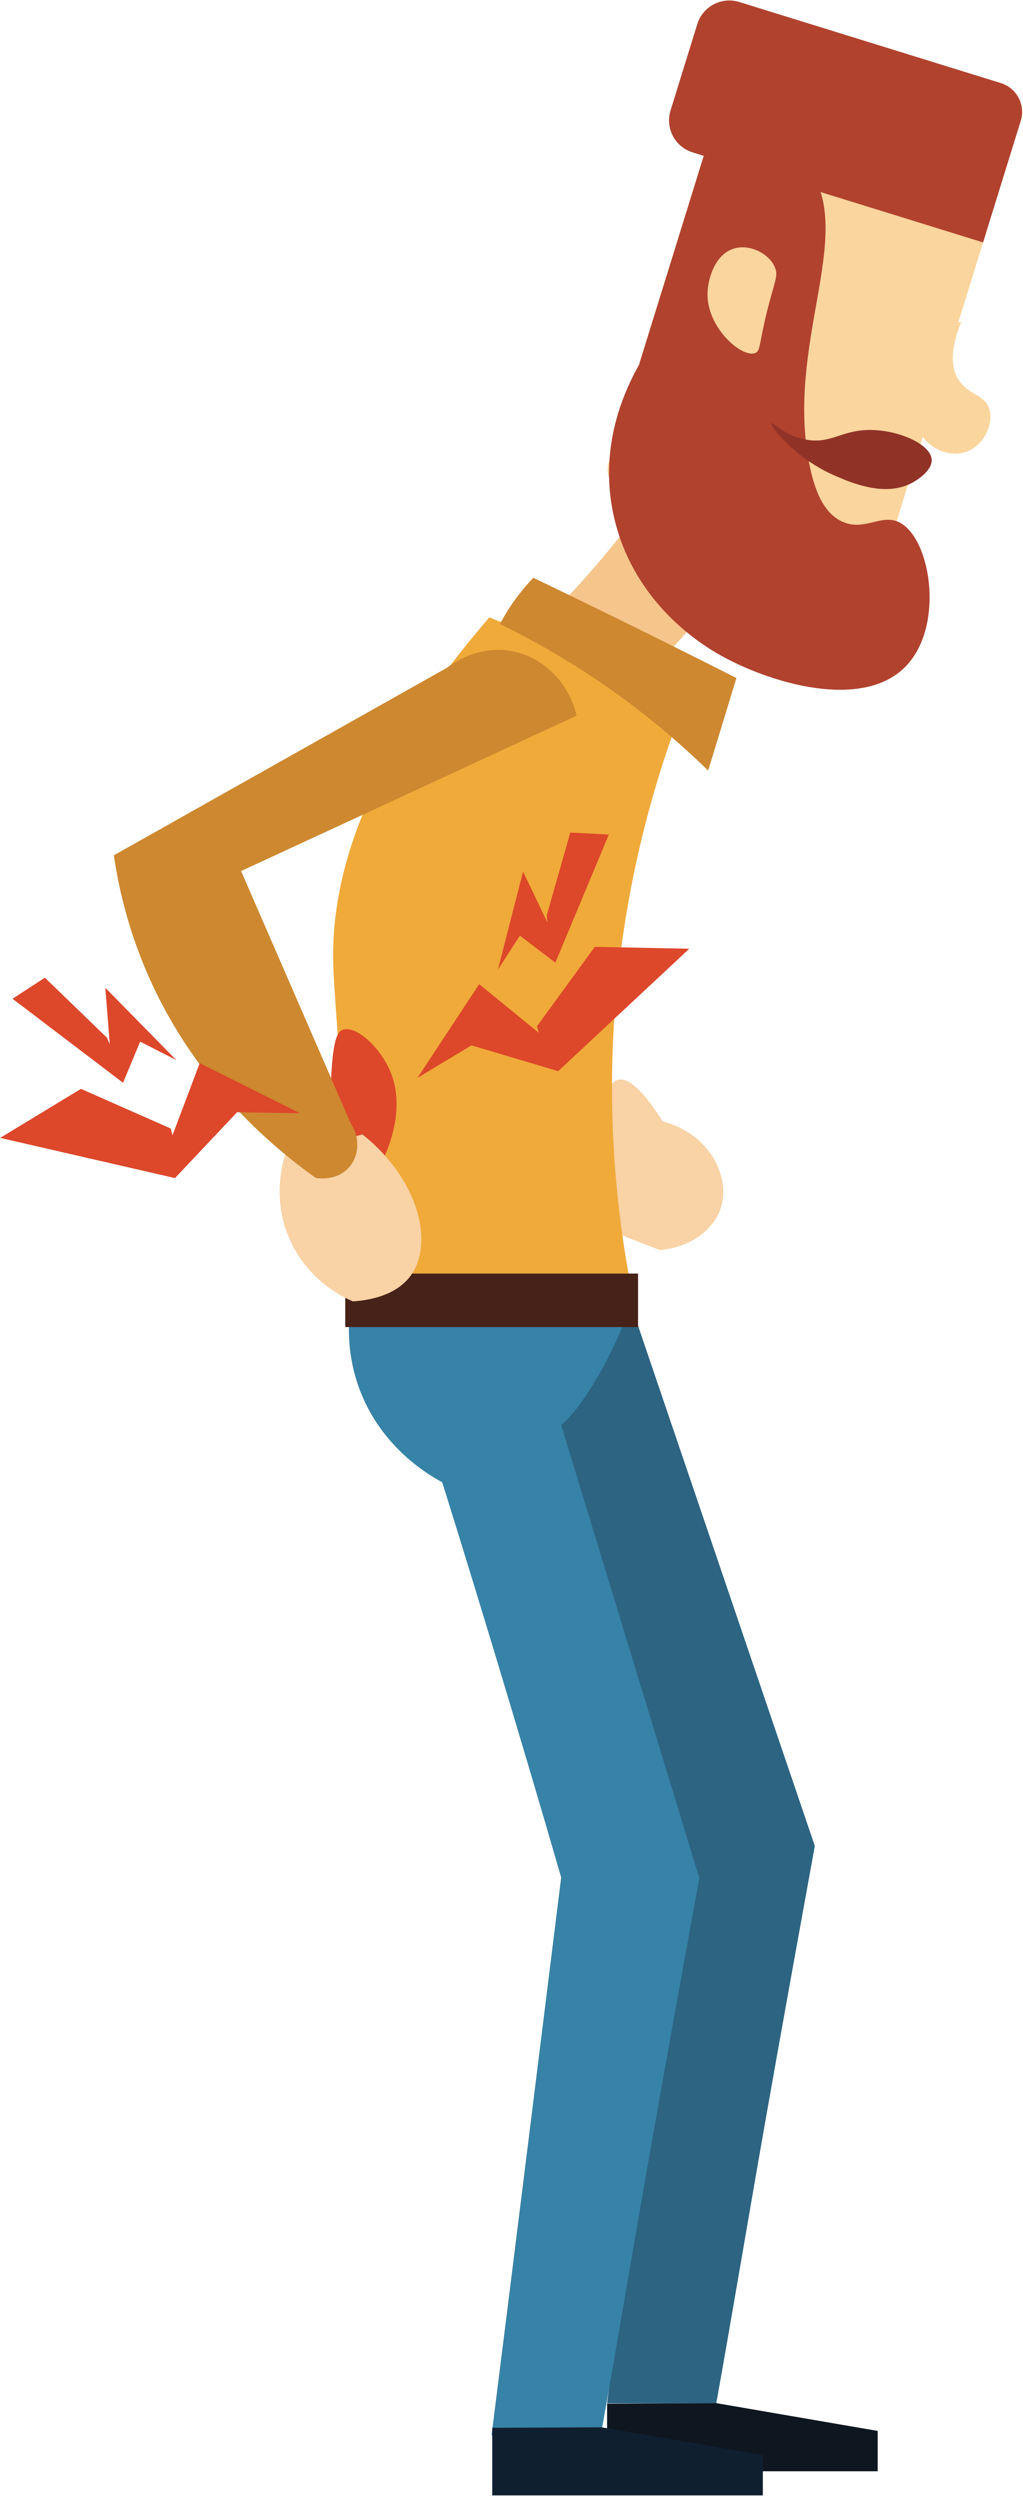 <?xml version="1.0" encoding="UTF-8"?>
<svg width="176px" height="430px" viewBox="0 0 176 430" version="1.1" xmlns="http://www.w3.org/2000/svg" xmlns:xlink="http://www.w3.org/1999/xlink">
    <!-- Generator: Sketch 48.2 (47327) - http://www.bohemiancoding.com/sketch -->
    <title>Ilustra</title>
    <desc>Created with Sketch.</desc>
    <defs></defs>
    <g id="Problemas-Comuns----1-/-3" stroke="none" stroke-width="1" fill="none" fill-rule="evenodd" transform="translate(-721, -137)">
        <g id="Content" transform="translate(251, 137)">
            <g id="Ilustra" transform="translate(470, 0)">
                <path d="M103.563,211.141 C106.876,212.43 110.187,213.718 113.5,215.005 C118.463,214.615 122.684,211.741 123.989,207.828 C125.829,202.321 121.856,194.842 114.052,192.922 C110.711,187.656 108.135,185.264 106.323,185.744 C103.362,186.533 102.441,194.999 103.563,211.141" id="Fill-93" fill="#F9D2A5"></path>
                <path d="M109.009,118.834 C114.794,112.441 120.579,106.047 126.365,99.655 C121.776,94.57 117.189,89.484 112.601,84.399 C109.898,88.199 106.817,92.214 103.315,96.338 C99.811,100.467 96.348,104.162 93.035,107.449 C98.36,111.244 103.684,115.039 109.009,118.834" id="Fill-94" fill="#F6C58B"></path>
                <path d="M60.32,226.565 C76.528,225.494 92.737,224.425 108.946,223.356 C106.578,211.685 104.689,196.559 105.472,178.972 C106.584,153.939 112.672,133.73 118.022,120.114 C106.748,115.472 95.471,110.828 84.197,106.185 C61.49,132.487 56.946,152.289 57.335,165.878 C57.549,173.348 59.638,192.4 60.292,225.15 C60.305,225.745 60.314,226.236 60.32,226.565" id="Fill-95" fill="#F0AA3A"></path>
                <path d="M86.015,107.337 C91.481,109.998 97.662,113.456 104.145,117.951 C111.292,122.905 117.152,127.973 121.833,132.542 C123.453,127.236 125.075,121.93 126.696,116.624 C120.869,113.672 114.973,110.723 109.009,107.78 C103.224,104.926 97.475,102.126 91.763,99.378 C90.907,100.265 90.008,101.293 89.11,102.474 C87.8,104.198 86.791,105.86 86.015,107.337" id="Fill-96" fill="#CE8830"></path>
                <path d="M91.563,227.26 C92.485,226.759 93.334,226.478 96.337,225.816 C100.906,224.807 104.937,224.086 108.255,223.562 C118.899,254.879 129.541,286.194 140.185,317.509 C137.281,333.467 134.408,349.315 131.568,365.443 C128.731,381.552 125.952,398.212 123.23,413.371 C116.968,413.371 110.707,413.371 104.445,413.371 C108.437,381.676 112.429,349.512 116.421,317.406 C106.125,291.555 95.828,265.88 85.532,240.028 C84.706,234.617 87.081,229.692 91.563,227.26" id="Fill-98" fill="#2C6482"></path>
                <path d="M73.197,231.292 C74.29,230.3 75.561,230.063 78.719,229.635 C81.979,229.194 86.281,228.682 91.417,228.256 C101.048,259.847 110.678,291.439 120.309,323.031 C117.406,338.987 114.533,354.831 111.693,370.96 C108.855,387.07 106.077,403.724 103.355,418.883 C97.093,418.883 90.832,418.883 84.57,418.883 C88.562,387.188 92.554,355.028 96.546,322.924 C92.832,310.088 89.007,297.242 85.067,284.193 C80.876,270.313 76.641,256.653 72.369,243.112 C71.858,241.47 69.783,234.399 73.197,231.292" id="Fill-99" fill="#3782A7"></path>
                <path d="M104.445,425.062 L150.998,425.062 C150.998,422.748 150.998,420.436 150.998,418.122 C141.742,416.529 132.486,414.936 123.23,413.343 C116.968,413.373 110.707,413.402 104.445,413.433 C104.445,417.309 104.445,421.185 104.445,425.062" id="Fill-100" fill="#0E1720"></path>
                <path d="M84.69,429.215 L131.243,429.215 C131.243,426.903 131.243,424.589 131.243,422.277 C121.987,420.684 112.731,419.091 103.475,417.498 C97.213,417.527 90.952,417.557 84.69,417.586 C84.69,421.462 84.69,425.339 84.69,429.215" id="Fill-101" fill="#101F30"></path>
                <path d="M76.234,255.032 C82.896,254.229 87.108,252.007 89.761,250.063 C93.812,247.093 96.528,245.23 97.075,244.68 C98.657,243.092 99.964,241.416 101.539,238.93 C103.549,235.755 106.41,230.611 108.946,223.287 C92.704,223.932 76.465,224.575 60.223,225.219 C59.89,228.118 59.712,233.261 61.88,239.021 C65.658,249.056 73.848,253.768 76.234,255.032" id="Fill-102" fill="#3782A7"></path>
                <polygon id="Fill-103" fill="#472218" points="59.395 228.256 109.774 228.256 109.774 219.055 59.395 219.055"></polygon>
                <path d="M67.268,184.58 C71.41,195.061 60.995,209.195 57.882,208.32 C56.392,207.901 56.534,201.802 56.818,189.606 C57.062,179.141 57.874,177.536 58.986,177.128 C61.279,176.286 65.562,180.267 67.268,184.58" id="Fill-147" fill="#DD472A"></path>
                <path d="M49.122,198.443 C48.611,200.014 46.851,206.038 49.675,212.797 C52.825,220.337 59.373,223.272 60.717,223.839 C63.128,223.688 68.057,222.988 70.653,219.423 C74.621,213.976 72.266,203.047 62.373,195.13 C57.957,196.235 53.54,197.339 49.122,198.443" id="Fill-148" fill="#F9D2A5"></path>
                <path d="M19.585,147.115 C20.396,152.659 21.93,159.196 24.814,166.178 C32.837,185.597 46.635,197.142 54.331,202.61 C54.496,202.642 57.86,203.233 60.025,200.807 C61.786,198.834 61.976,195.731 60.382,193.307 C54.082,178.812 47.781,164.316 41.481,149.823 C60.722,140.914 79.965,132.006 99.207,123.099 C97.875,117.442 93.575,113.103 88.244,112.032 C82.265,110.832 77.645,114.281 76.914,114.846 C57.804,125.603 38.695,136.358 19.585,147.115" id="Fill-149" fill="#CE8830"></path>
                <path d="M81.107,179.804 C78.012,181.668 74.917,183.533 71.822,185.397 C75.359,180.023 78.897,174.649 82.434,169.273 C85.861,172.071 89.288,174.868 92.715,177.664 C92.604,177.281 92.494,176.896 92.383,176.513 C95.7,171.96 99.016,167.409 102.332,162.857 C107.749,162.967 113.166,163.076 118.583,163.186 C111.065,170.206 103.548,177.226 96.031,184.245 C91.056,182.765 86.082,181.284 81.107,179.804" id="Fill-150" fill="#DD472A"></path>
                <path d="M89.448,160.935 C88.184,162.886 86.921,164.837 85.657,166.789 C87.101,161.164 88.546,155.54 89.99,149.915 C91.388,152.842 92.787,155.769 94.187,158.696 C94.142,158.295 94.096,157.892 94.051,157.491 C95.405,152.727 96.758,147.964 98.113,143.2 C100.325,143.316 102.535,143.43 104.747,143.544 C101.678,150.891 98.609,158.237 95.54,165.583 C93.509,164.034 91.479,162.484 89.448,160.935" id="Fill-151" fill="#DD472A"></path>
                <path d="M40.788,191.305 C44.401,191.367 48.013,191.427 51.626,191.489 C45.871,188.613 40.115,185.736 34.36,182.86 C32.797,186.998 31.234,191.137 29.672,195.275 C29.575,194.888 29.479,194.499 29.382,194.112 C24.23,191.837 19.079,189.562 13.926,187.285 C9.295,190.096 4.663,192.907 0.032,195.718 C10.056,198.023 20.079,200.327 30.103,202.632 C33.664,198.856 37.226,195.08 40.788,191.305" id="Fill-152" fill="#DD472A"></path>
                <path d="M24.11,179.162 C26.181,180.216 28.254,181.271 30.325,182.326 C26.255,178.183 22.186,174.041 18.117,169.899 C18.373,173.133 18.631,176.367 18.887,179.601 C18.726,179.231 18.563,178.86 18.401,178.491 C14.841,175.048 11.281,171.605 7.721,168.162 C5.865,169.371 4.01,170.579 2.154,171.787 C8.493,176.604 14.83,181.422 21.169,186.238 C22.149,183.88 23.13,181.521 24.11,179.162" id="Fill-153" fill="#DD472A"></path>
                <path d="M107.506,84.828 L147.488,97.217 C149.715,97.908 152.103,96.651 152.792,94.423 L169.575,40.27 C170.264,38.043 169.007,35.655 166.78,34.966 L126.798,22.575 C124.571,21.886 122.184,23.142 121.494,25.369 L104.712,79.524 C104.022,81.75 105.279,84.137 107.506,84.828" id="Fill-222" fill="#FAD59D"></path>
                <path d="M166.491,77.615 C169.384,76.437 170.945,72.846 170.212,70.385 C169.444,67.813 166.546,67.939 164.888,65.283 C163.738,63.441 163.295,60.448 165.385,55.329 C164.409,55.561 163.433,55.792 162.458,56.024 C160.788,61.547 159.116,67.071 157.446,72.594 C158.718,76.905 163.18,78.963 166.491,77.615 Z" id="Fill-223" fill="#FAD59D"></path>
                <path d="M105.659,89.055 C108.884,103.005 119.564,110.135 123.191,112.275 C131.871,117.395 148.701,122.581 156.146,114.271 C162.568,107.104 160.001,92.134 154.52,89.751 C151.496,88.437 148.686,91.387 144.951,89.744 C141.494,88.226 140.057,83.841 139.275,79.981 C135.09,59.332 147.021,40.778 139.461,29.394 C137.677,26.707 134.017,23.231 125.52,21.594 C122.183,32.742 118.844,43.89 115.505,55.038 C114.467,56.114 101.311,70.245 105.659,89.055" id="Fill-224" fill="#B1422E"></path>
                <path d="M132.751,72.831 C132.409,73.255 136.773,78.905 143.89,81.932 C146.664,83.113 152.529,85.607 157.162,82.913 C157.552,82.686 160.444,81.004 160.286,79.008 C160.079,76.395 154.705,74.032 149.908,73.955 C144.662,73.871 142.93,76.565 138.32,75.542 C134.801,74.761 132.968,72.56 132.751,72.831" id="Fill-225" fill="#913227"></path>
                <path d="M119.166,26.213 L169.131,41.697 L175.612,20.786 C176.461,18.048 174.929,15.139 172.191,14.291 L127.182,0.343 C124.138,-0.599 120.907,1.103 119.963,4.147 L115.363,18.993 C114.419,22.037 116.122,25.27 119.166,26.213" id="Fill-227" fill="#B1422E"></path>
                <polyline id="Fill-228" fill="#B1422E" points="109.994 62.573 113.594 63.688 125.374 25.671 121.775 24.556 109.994 62.573"></polyline>
                <path d="M121.724,50.428 C121.575,56.381 127.652,61.612 129.927,60.725 C130.842,60.368 130.565,59.249 131.933,53.689 C133.248,48.348 133.972,47.477 133.294,45.931 C132.312,43.693 129.29,42.084 126.652,42.655 C123.094,43.424 121.789,47.817 121.724,50.428" id="Fill-239" fill="#FAD59D"></path>
            </g>
        </g>
    </g>
</svg>